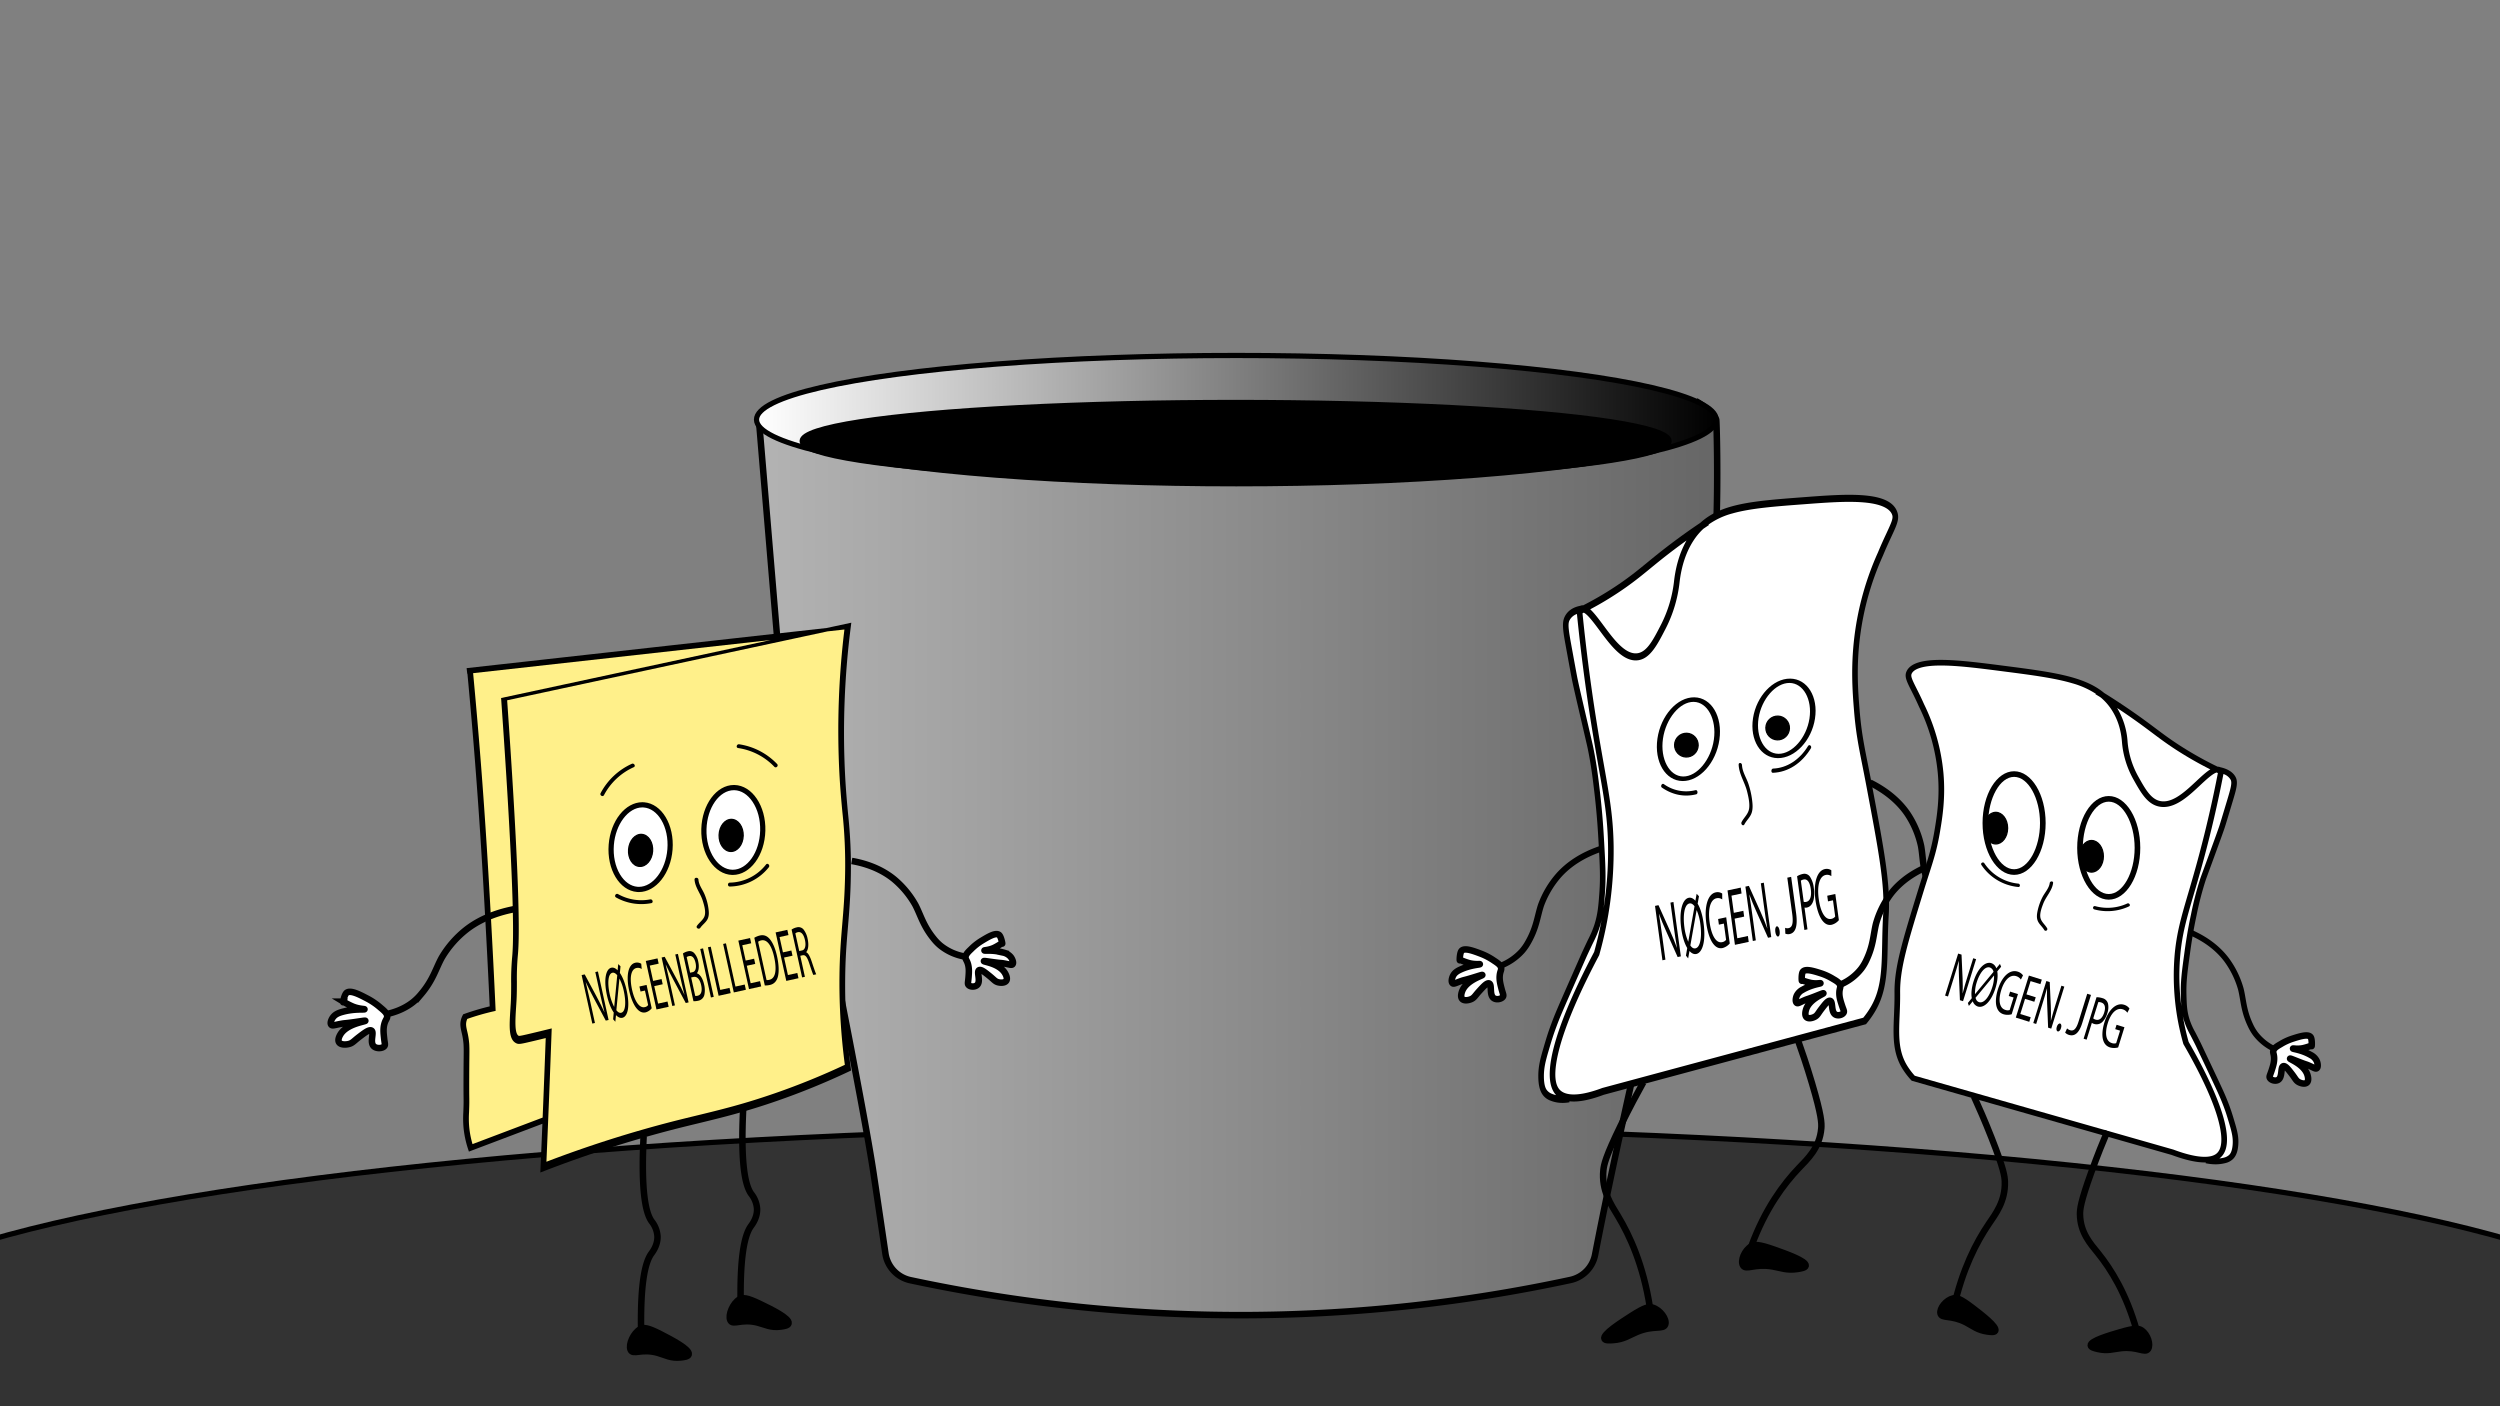 <svg id="Layer_1" data-name="Layer 1" xmlns="http://www.w3.org/2000/svg" xmlns:xlink="http://www.w3.org/1999/xlink" viewBox="0 0 1920 1080"><rect x="0" y="0" width="1920" height="1080" fill="#808080" stroke="none"/><defs><style>.cls-1{fill:#333;}.cls-1,.cls-2,.cls-3,.cls-4,.cls-5,.cls-6,.cls-7,.cls-9{stroke:#000;stroke-miterlimit:10;}.cls-1,.cls-3,.cls-4{stroke-width:4px;}.cls-2,.cls-5,.cls-6,.cls-7{stroke-width:5px;}.cls-2{fill:url(#linear-gradient);}.cls-3{fill:url(#White_Black);}.cls-5{fill:none;}.cls-7,.cls-8{fill:#fff;}.cls-10{fill:#fff08a;}</style><linearGradient id="linear-gradient" x1="583.19" y1="659.022" x2="1318.815" y2="659.022" gradientUnits="userSpaceOnUse"><stop offset="0" stop-color="#b3b3b3"/><stop offset="1" stop-color="#666"/></linearGradient><linearGradient id="White_Black" x1="581" y1="322.267" x2="1318.026" y2="322.267" gradientUnits="userSpaceOnUse"><stop offset="0" stop-color="#fff"/><stop offset="1"/></linearGradient></defs><title>forgrund</title><ellipse class="cls-1" cx="960" cy="1022.5" rx="1082" ry="157"/><path class="cls-2" d="M1302.367,308.015s11.759,6.566,15.659,14.237c.37.727,1.573,46.963,0,84.325-1.6,37.996-12.071,148.03-14.237,163.176-21.555,150.705-50.486,248.25-78.765,393.892a24.596,24.596,0,0,1-18.943,19.367,1206.865,1206.865,0,0,1-245.223,26.986A1212.312,1212.312,0,0,1,699.202,983.19h0a24.598,24.598,0,0,1-19.188-20.487q-.22-1.504-.452-3.082c-4.79-32.672-8.476-57.245-8.761-59.137-6.584-43.76-31.274-167.336-35.044-186.173L597.62,497.477q-.193-1.098-.286-2.209Q590.262,410.907,583.19,326.546"/><ellipse class="cls-3" cx="949.513" cy="322.267" rx="368.513" ry="49.267"/><ellipse class="cls-4" cx="948.966" cy="338.737" rx="332.921" ry="29.65"/><path class="cls-5" d="M1380.456,797.88c2.997,8.343,7.019,20.078,11.186,34.137,7.322,24.707,7.416,30.69,7.095,34.59-1.233,14.979-10.573,23.481-17.243,30.486-11.593,12.174-25.919,31.163-36.663,60.549"/><path class="cls-6" d="M1386.784,972.104c-.299,1.525-3.487,2.038-6.272,2.485-8.06,1.296-12.887-.88-19.179-1.959-13.905-2.385-20.263,3.108-22.652-.739-2.213-3.563,1.079-11.757,6.445-14.756,2.445-1.366,5.393-1.694,17.442,2.57C1371.559,962.887,1387.486,968.523,1386.784,972.104Z"/><path class="cls-6" d="M1232.209,1028.19c.656,1.416,3.88,1.196,6.696,1.003,8.15-.557,12.322-3.762,18.183-6.23,12.951-5.455,20.453-1.546,21.854-5.826,1.297-3.964-3.87-11.192-9.809-12.898-2.706-.777-5.651-.432-16.347,6.432C1244.805,1015.792,1230.667,1024.865,1232.209,1028.19Z"/><path class="cls-5" d="M1262.046,831.276c-4.482,8.021-10.596,19.342-17.284,33.044-11.754,24.078-12.958,30.261-13.369,34.371-1.581,15.786,5.968,26.556,11.186,35.215,9.069,15.049,19.541,37.734,24.579,70.447"/><path class="cls-5" d="M1436.152,601.045c16.55,8.245,24.831,18.135,28.884,24.123a72.08,72.08,0,0,1,10.357,24.566c1.645,9.011,1.005,17.458,5.923,29.624a37.931,37.931,0,0,0,3.7,7.212,43.205,43.205,0,0,0,15.913,13.887"/><path class="cls-7" d="M1508.068,696.76a48.049,48.049,0,0,1,10.692-3.992c6.164-1.46,13.014-3.083,15.025-.368,1.407,1.899.295,9.341.334,7.004h0a52.558,52.558,0,0,1-7.282,1.67c-4.795.619-8.272-.524-8.333-.244-.087.397,7.121,1.487,14.265,6.066,2.019,1.294,3.93,2.801,4.838,5.253.784,2.118.899,5.153-.465,5.905-1.017.56-2.167-.53-6.312-2.606-2.659-1.331-1.705-.642-7.953-3.461-4.846-2.186-7.247-3.425-7.406-3.176-.352.551,11.965,5.605,13.715,14.659.161.834.812,4.199-1.012,5.62-1.723,1.342-4.854.325-6.65-.732-2.362-1.391-2.668-3.001-5.343-6.881-2.746-3.984-5.003-7.257-6.732-6.922-2.663.517-1.103,9.022-5.349,10.873-2.308,1.006-5.762-.203-6.607-2.076-.567-1.257.33-2.17,1.854-5.864,1.466-3.554,2.707-6.561,2.824-10.14.115-3.523-.969-4.235-.082-6.19C1502.731,699.744,1503.948,698.687,1508.068,696.76Z"/><path d="M1450.527,703.077c1.459-24.08-3.395-49.836-13.102-101.349-4.652-24.686-7.566-35.255-9.311-57.093-1.127-14.107-2.486-32.294.334-55.051a217.479,217.479,0,0,1,17.665-62.875c8.097-19.619,13.438-25.795,11.115-33.135-2.664-8.415-12.289-11.984-25.528-13.125-13.411-1.156-30.531.18-47.863,1.495-37.658,2.856-61.817,4.796-77.958,19.554-7.284,4.899-14.573,10.072-21.729,15.456-8.251,6.207-14.064,10.975-19.193,15.181-5.908,4.845-11.01,9.029-18.255,14.157a250.645,250.645,0,0,1-30.827,18.604c-.023-.002-.046-.011-.068-.013a4.161,4.161,0,0,0-2.14.376c-5.824,1.123-9.991,4.079-12.103,8.635-2.251,4.857-1.02,11.599,1.217,23.839,2.792,15.281,4.193,22.951,4.735,25.499,1.235,5.807,2.089,9.521,6.332,27.777l2.767,11.901c2.464,10.591,2.56,11.005,2.842,12.402,2.654,13.14,3.834,23.205,5.084,33.862,1.979,16.874,2.697,29.653,3.172,38.11,1.023,18.219,1.438,26.778.566,38.735-.667,9.135-1.149,15.736-3.714,23.919a74.961,74.961,0,0,1-4.782,11.369c-1.234,2.579-2.769,5.789-4.822,10.252-.295.641-2.91,6.575-8.794,19.937-10.186,23.127-12.021,27.377-14.767,34.766-2.691,7.241-3.869,11.25-6.216,19.241-2.585,8.796-3.807,14.227-3.766,21.299.037,6.393,1.147,10.982,3.427,14.078a12.696,12.696,0,0,0,5.86,4.38,24.295,24.295,0,0,0,7.076,1.686,28.586,28.586,0,0,0,7.604-.402l-.092-.783c.287.035.559.08.859.106,5.777.498,13.913-.698,25.494-5.048l201.431-54.231a69.997,69.997,0,0,0,7.388-10.474C1452.01,756.13,1448.701,733.23,1450.527,703.077Z"/><path class="cls-8" d="M1248.811,451.025c7.366-5.213,12.523-9.442,18.493-14.338,5.096-4.179,10.873-8.917,19.053-15.071q4.418-3.324,8.899-6.526c-6.327,11.186-8.654,23.042-9.606,31.402a97.264,97.264,0,0,1-9.79,32.849c-6.123,11.917-10.889,21.297-18.244,22.338a10.229,10.229,0,0,1-2.322.061c-12.743-1.099-24.572-25.14-34.001-33.792A253.995,253.995,0,0,0,1248.811,451.025Z"/><path class="cls-8" d="M1228.79,608.396c-1.266-10.799-2.462-20.998-5.171-34.408-.301-1.492-.35-1.7-2.883-12.59l-2.767-11.9c-4.231-18.205-5.082-21.905-6.306-27.657-.522-2.454-1.918-10.093-4.698-25.31-2.083-11.403-3.026-17.012-1.693-19.886a10.21,10.21,0,0,1,5.815-5.107c3,29.892,6.608,56.626,10.229,79.741,7.779,49.659,13.264,67.676,13.666,98.911a282.489,282.489,0,0,1-3.386,47.263c.415-3.473.676-7.022.96-10.918.941-12.902.409-22.391-.558-39.617C1231.517,638.378,1230.793,625.475,1228.79,608.396Z"/><path class="cls-8" d="M1187.95,837.147c-.543-.737-2.195-2.98-2.237-10.366-.036-6.228,1.099-11.21,3.5-19.382,2.305-7.846,3.462-11.784,6.077-18.82,2.687-7.231,4.508-11.448,14.632-34.434,5.099-11.577,8.468-19.225,8.755-19.849,2.035-4.424,3.56-7.611,4.785-10.173a81.464,81.464,0,0,0,5.098-12.175c.575-1.836,1.05-3.6,1.455-5.329-1.656,8.755-3.608,16.939-5.703,24.475-14.703,27.808-46.251,91.823-29.199,109.971a20.012,20.012,0,0,1-3.107-.965A9.047,9.047,0,0,1,1187.95,837.147Z"/><path class="cls-8" d="M1436.991,772.912a65.354,65.354,0,0,1-6,8.691L1323.062,810.661l-92.326,24.857-.166.045-.162.061c-9.918,3.725-17.986,5.352-23.978,4.835-3.613-.311-6.402-1.404-8.29-3.248-7.874-7.692-1.24-31.37,3.415-44.801,5.673-16.368,14.532-35.982,26.331-58.296l.3-.567.179-.644a295.04,295.04,0,0,0,10.91-82.784c-.285-22.15-3.077-37.904-7.304-61.752-1.899-10.717-4.052-22.864-6.443-38.124-4.089-26.104-7.505-52.74-10.167-79.23.319-.159.635-.325.953-.485,2.988,1.295,7.977,8.018,12.06,13.526,7.72,10.416,16.469,22.221,26.641,23.098a13.701,13.701,0,0,0,3.094-.082c9.31-1.319,14.828-12.057,21.216-24.491l.141-.275a102.622,102.622,0,0,0,10.436-35.022c1.439-12.634,5.058-23.464,10.758-32.188a47.464,47.464,0,0,1,7.572-9.021c1.385-.93,2.771-1.868,4.154-2.776l-.193-.468a57.216,57.216,0,0,1,18.413-8.537c13.861-3.925,32.231-5.319,53.502-6.931l.874-.066c17.242-1.308,33.529-2.544,46.441-1.431l.002,0c15.924,1.373,20.653,6.04,21.816,9.713.778,2.459-.443,5.424-4.422,13.957-1.789,3.835-4.013,8.604-6.476,14.567A223.458,223.458,0,0,0,1424.205,488.73c-2.962,23.91-1.398,43.482-.363,56.433,1.36,17.02,3.465,27.608,6.378,42.263.902,4.539,1.925,9.683,3.029,15.542,9.591,50.897,14.405,76.444,12.997,99.679-.467,7.712-.602,14.818-.732,21.691C1445.142,743.876,1444.85,759.309,1436.991,772.912Z"/><path d="M1276.749,737.507l-5.693-41.773,2.655-.567,8.915,19.846c2.064,4.598,3.754,8.766,5.231,12.852l.048-.073c-.984-5.531-1.732-10.601-2.619-17.109l-2.382-17.477,2.291-.489,5.693,41.773-2.459.525-8.868-19.92c-1.947-4.369-3.854-8.872-5.421-13.194l-.075.08c.858,5.238,1.598,10.247,2.544,17.188l2.433,17.85Z"/><path d="M1294.801,733.909l.989-5.824c-2.071-3.384-3.745-8.704-4.59-14.902-1.799-13.201.799-22.621,5.716-23.671,1.732-.37,3.505.4,5.142,2.284l.964-5.372,1.785,1.915-1.006,5.7c2.08,3.446,3.69,8.716,4.526,14.852,1.985,14.565-1.061,22.806-5.559,23.766-1.788.382-3.597-.445-5.234-2.328l-1.034,5.707Zm6.596-37.89c-1.195-1.595-2.52-2.46-3.917-2.162-4.107.876-5.026,9.747-3.835,18.485a40.926,40.926,0,0,0,2.926,10.92l.02-.068Zm-3.203,30.086c1.184,1.725,2.417,2.546,3.926,2.224,3.94-.841,5.029-9.301,3.745-18.722a40.043,40.043,0,0,0-2.792-10.566l-.084.018Z"/><path d="M1328.457,724.558a10.803,10.803,0,0,1-5.471,3.527c-2.85.608-5.417-.502-7.793-4.014-2.093-3.125-3.86-8.488-4.747-14.996-1.67-12.463.944-22.397,7.258-23.744a6.316,6.316,0,0,1,4.956.919l.013,4.526a5.363,5.363,0,0,0-4.408-.909c-4.582.978-6.71,7.938-5.282,18.412,1.444,10.598,5.175,16.244,9.562,15.307a4.754,4.754,0,0,0,3.089-1.807l-1.698-12.458-3.828.817-.591-4.338,6.203-1.324Z"/><path d="M1339.505,703.959l-7.32,1.562,2.053,15.061,8.158-1.741.617,4.524-10.589,2.26-5.693-41.773,10.17-2.17.617,4.524-7.739,1.651,1.799,13.202,7.32-1.562Z"/><path d="M1346.168,722.693l-5.693-41.773,2.655-.567,8.915,19.846c2.064,4.598,3.754,8.766,5.231,12.852l.047-.073c-.984-5.531-1.732-10.601-2.619-17.109l-2.382-17.477,2.291-.489,5.693,41.773-2.459.525-8.868-19.92c-1.947-4.369-3.854-8.872-5.421-13.194l-.075.08c.858,5.238,1.598,10.247,2.544,17.188l2.433,17.85Z"/><path d="M1363.44,715.69c-.313-2.293.166-4.053,1.144-4.262s1.868,1.259,2.181,3.552c.304,2.232-.111,4.042-1.144,4.263C1364.642,719.452,1363.744,717.922,1363.44,715.69Z"/><path d="M1372.635,674.056l2.965-.633,3.81,27.952c1.512,11.094-1.022,15.143-4.974,15.986a5.741,5.741,0,0,1-3.304-.316l-.157-4.495a4.259,4.259,0,0,0,2.597.275c2.658-.567,3.93-3.071,2.815-11.253Z"/><path d="M1380.155,672.962a13.595,13.595,0,0,1,4.434-1.776,5.14,5.14,0,0,1,5.615,2.373A19.291,19.291,0,0,1,1393,681.956a24.083,24.083,0,0,1-.199,9.226c-.838,3.304-2.667,5.289-4.98,5.783a3.776,3.776,0,0,1-1.955.035l2.281,16.734-2.367.505Zm5.112,19.638a3.715,3.715,0,0,0,2.018.016c2.857-.61,4.167-4.143,3.381-9.906-.752-5.516-2.829-7.815-5.441-7.258a5.039,5.039,0,0,0-2.171.91Z"/><path d="M1412.254,706.676a10.788,10.788,0,0,1-5.466,3.526c-2.847.608-5.412-.503-7.786-4.015-2.092-3.125-3.857-8.488-4.744-14.997-1.67-12.463.941-22.396,7.249-23.742a6.306,6.306,0,0,1,4.951.92l.013,4.526a5.355,5.355,0,0,0-4.404-.91c-4.578.977-6.703,7.937-5.276,18.411,1.444,10.598,5.173,16.244,9.555,15.309a4.747,4.747,0,0,0,3.086-1.806L1407.736,691.44l-3.824.816-.591-4.338,6.197-1.322Z"/><ellipse class="cls-8" cx="1296.703" cy="567.691" rx="30.937" ry="21.354" transform="translate(416.435 1676.221) rotate(-75.191)"/><path d="M1300.767,539.036c10.601.163,17.696,13.423,15.493,28.955s-13.019,28.517-23.62,28.354-17.696-13.423-15.493-28.955,13.019-28.517,23.62-28.354m.495-3.494c-13.149-.202-25.849,14.028-28.367,31.783s6.1,32.313,19.249,32.515,25.849-14.028,28.367-31.783-6.1-32.313-19.249-32.515Z"/><ellipse class="cls-8" cx="1370.116" cy="551.714" rx="29.573" ry="21.184" transform="translate(421.459 1683.817) rotate(-71.972)"/><path d="M1374.342,524.499c10.593.094,17.607,12.636,15.316,27.388s-13.175,27.137-23.768,27.043-17.607-12.636-15.316-27.388,13.175-27.136,23.768-27.043m.515-3.319c-13.139-.116-25.913,13.461-28.532,30.324s5.91,30.629,19.049,30.745,25.913-13.461,28.532-30.324-5.91-30.628-19.049-30.744Z"/><path d="M1276.387,604.898c8.173,5.601,17.188,7.402,26.301,5.13,1.624-.405,1.109-3.596-.522-3.189a29.35,29.35,0,0,1-24.337-4.632c-1.449-.993-2.902,1.691-1.442,2.691Z"/><path d="M1388.6,572.912c-6.461,10.604-16.237,16.949-26.85,17.355-1.642.063-1.826,3.31-.168,3.246,11.589-.443,22.09-7.179,29.154-18.771,1.012-1.662-1.13-3.481-2.136-1.83Z"/><ellipse class="cls-9" cx="1295.153" cy="572.266" rx="9.095" ry="9.025" transform="translate(680.92 1848.051) rotate(-88.13)"/><path d="M1335.284,587.418c.391,7.375,4.731,13.4,6.463,20.372.959,3.859,2.163,8.998,1.601,13.01-.624,4.453-3.931,6.903-5.781,10.485-.906,1.754,1.23,3.583,2.136,1.83,1.6-3.098,4.283-5.229,5.502-8.662,1.152-3.246.808-6.971.368-10.378a64.138,64.138,0,0,0-2.877-12.352c-1.557-4.587-4.569-8.959-4.84-14.084-.109-2.059-2.682-2.308-2.571-.222Z"/><ellipse class="cls-9" cx="1365.242" cy="559.095" rx="9.095" ry="9.025" transform="translate(761.885 1905.362) rotate(-88.13)"/><path d="M1152.02,744.33l-1.691-4.261a40.934,40.934,0,0,0,16.74-11.07,36.566,36.566,0,0,0,4.395-6.299c4.425-7.713,6.009-14.025,7.541-20.131.69-2.751,1.343-5.35,2.235-8.055a74.619,74.619,0,0,1,14.121-23.817c8.152-9.113,19.237-16.13,32.95-20.856l1.581,4.301c-12.935,4.457-23.353,11.033-30.964,19.541a71.014,71.014,0,0,0-13.193,22.216c-.841,2.552-1.474,5.075-2.145,7.746-1.606,6.4-3.267,13.017-8.001,21.269a40.875,40.875,0,0,1-4.932,7.047A45.594,45.594,0,0,1,1152.02,744.33Z"/><path class="cls-7" d="M1147.434,737.8a47.534,47.534,0,0,0-10.045-5.329c-5.908-2.239-12.473-4.726-14.841-2.294-1.657,1.702-1.582,9.22-1.298,6.899h0a52.115,52.115,0,0,0,6.986,2.591c4.667,1.23,8.271.543,8.293.829.031.404-7.263.559-14.976,4.18-2.18,1.023-4.282,2.271-5.52,4.585-1.07,1.998-1.603,4.992-.354,5.912.931.686,2.22-.247,6.616-1.772,2.819-.978,1.779-.417,8.36-2.408,5.105-1.545,7.655-2.464,7.779-2.196.273.591-12.632,4.019-15.617,12.767-.275.805-1.385,4.058.227,5.7,1.522,1.551,4.766.945,6.691.128,2.534-1.075,3.058-2.632,6.245-6.134,3.272-3.596,5.961-6.55,7.627-5.996,2.568.854-.153,9.084,3.8,11.463,2.149,1.294,5.739.538,6.835-1.209.736-1.173-.027-2.193-1.028-6.05-.962-3.71-1.777-6.85-1.398-10.412.373-3.507,1.545-4.073.936-6.124C1152.311,741.443,1151.251,740.239,1147.434,737.8Z"/><path d="M649.098,752.313c.142-16.83,1.109-28.274,2.133-40.39.952-11.26,1.937-22.903,2.203-39.248a378.282,378.282,0,0,0-2.119-47.708c-.778-8.322-1.581-16.927-2.221-28.501a640.056,640.056,0,0,1,4.323-115.159l.388-3.075L634.798,482.32,358.355,513.128l.487,4.367.152-.017c2.088,22.247,4.029,44.674,5.764,66.739,3.981,50.62,6.158,89.712,7.907,121.123,1.251,22.457,2.405,45.171,3.432,67.548a191.17,191.17,0,0,0-18.468,5.422q-.545.189-1.088.384l-.806.288-.399.757a15.876,15.876,0,0,0-1.139,2.75c-1.187,3.872-.478,6.974.342,10.567a54.205,54.205,0,0,1,1.442,8.862c.045.638.084,1.662.116,3.043.045,1.969.025,3.894-.013,7.39-.035,3.244-.084,7.823-.109,15.019-.033,9.931.018,13.964.049,16.374.029,2.23.04,3.154-.048,6.229-.045,1.565-.094,2.936-.138,4.177a80.766,80.766,0,0,0,.148,11.859,75.16,75.16,0,0,0,3.416,16.238l.717,2.182,56.436-21.354c-.47,11.445-.95,22.85-1.436,34.059l-.145,3.353,3.131-1.207a895.209,895.209,0,0,1,100.6-32.237c5.837-1.487,11.529-2.869,17.032-4.204,18.882-4.585,36.716-8.914,61.121-17.394a555.838,555.838,0,0,0,55.319-22.613l1.454-.689-.218-1.595A475.894,475.894,0,0,1,649.098,752.313Z"/><path class="cls-10" d="M362.895,878.68a70.647,70.647,0,0,1-2.535-13.093,76.407,76.407,0,0,1-.13-11.28c.045-1.251.094-2.632.139-4.209.09-3.166.079-4.116.049-6.411-.031-2.396-.082-6.407-.049-16.302.024-7.181.073-11.75.108-14.987.038-3.543.059-5.495.012-7.539-.034-1.47-.075-2.534-.126-3.251a58.744,58.744,0,0,0-1.541-9.531c-.763-3.342-1.267-5.55-.424-8.3a11.374,11.374,0,0,1,.464-1.242c.071-.025.142-.05.213-.074a186.526,186.526,0,0,1,19.79-5.708l1.788-.41-.084-1.832c-1.048-22.979-2.231-46.333-3.517-69.415-1.75-31.433-3.93-70.554-7.914-121.223-1.739-22.113-3.684-44.587-5.777-66.882l228.771-25.495L384.839,536.083l.134,1.902C392.7,647.794,395.5,714.221,393.297,735.42a199.028,199.028,0,0,0-.724,20.205c-.009,4.979-.017,10.126-.324,15.143q-.115,1.863-.233,3.665c-.905,14.031-1.558,24.169,4.667,26.882,1.835.8,3.166.531,13.005-1.808,3.434-.817,6.591-1.58,9.426-2.274-.613,16.678-1.257,33.473-1.916,49.965q-.222,5.551-.449,11.104Z"/><path class="cls-10" d="M648.844,817.786a551.771,551.771,0,0,1-53.427,21.749c-24.205,8.41-41.94,12.716-60.715,17.274-5.516,1.339-11.219,2.724-17.081,4.216a897.688,897.688,0,0,0-97.965,31.195c.661-15.332,1.311-30.993,1.936-46.606.698-17.455,1.379-35.249,2.022-52.889l.106-2.912-2.829.699c-3.499.864-7.606,1.863-12.217,2.96-6.017,1.432-9.712,2.282-10.233,2.055-3.397-1.481-2.706-12.202-2.037-22.569.077-1.205.157-2.434.233-3.681.314-5.146.324-10.361.332-15.403a195.773,195.773,0,0,1,.7-19.759c2.216-21.327-.535-87.371-8.177-196.296l246.018-52.916,13.005-1.449a642.777,642.777,0,0,0-3.808,111.496c.645,11.657,1.488,20.694,2.233,28.667a374.555,374.555,0,0,1,2.1,47.227c-.264,16.195-1.242,27.763-2.188,38.95-.985,11.665-2.005,23.727-2.148,40.722A480.545,480.545,0,0,0,648.844,817.786Z"/><path class="cls-5" d="M654.131,661.218c17.085,2.968,27.293,9.749,32.62,14.122a70.791,70.791,0,0,1,16.28,19.684c4.057,7.82,5.92,15.757,13.795,25.563a36.993,36.993,0,0,0,5.365,5.595,40.661,40.661,0,0,0,18.144,8.329"/><path class="cls-7" d="M745.615,729.128a43.832,43.832,0,0,1,8.354-6.641c5.059-3.056,10.68-6.452,13.25-4.518,1.798,1.353,2.952,8.498,2.314,6.341h0a47.603,47.603,0,0,1-5.992,3.56c-4.084,1.903-7.504,1.82-7.477,2.095.037.389,6.758-.615,14.427,1.603a10.386,10.386,0,0,1,5.813,3.479c1.307,1.727,2.283,4.483,1.287,5.553-.743.798-2.078.116-6.361-.637-2.747-.483-1.7-.115-8.066-.966-4.937-.66-7.428-1.13-7.498-.856-.154.604,12.249,1.82,16.412,9.649.383.721,1.931,3.631.719,5.444-1.145,1.712-4.221,1.649-6.121,1.177-2.5-.62-3.236-2.015-6.731-4.835-3.588-2.895-6.537-5.274-7.977-4.485-2.218,1.215,1.618,8.594-1.623,11.476-1.762,1.567-5.18,1.416-6.471-.069-.866-.997-.332-2.085-.041-5.902.28-3.672.517-6.78-.41-10.1-.912-3.268-2.081-3.62-1.855-5.663C741.732,733.354,742.509,732.044,745.615,729.128Z"/><path class="cls-5" d="M396.702,697.911c-20.29,3.579-32.295,11.138-38.539,15.986a77.889,77.889,0,0,0-18.936,21.657c-4.65,8.552-6.684,17.184-15.837,27.968a41.865,41.865,0,0,1-6.262,6.172c-7.411,5.837-15.786,8.278-21.425,9.405"/><path class="cls-7" d="M292.352,773.999a52.031,52.031,0,0,0-10.112-7.011c-6.1-3.2-12.879-6.756-15.895-4.608-2.11,1.503-3.318,9.263-2.608,6.913h0a58.39,58.39,0,0,0,7.224,3.726c4.911,1.973,8.985,1.81,8.96,2.108-.035.421-8.067-.521-17.154,2.044-2.568.725-5.089,1.693-6.845,3.89-1.517,1.898-2.615,4.902-1.403,6.039.904.848,2.48.081,7.565-.826,3.262-.582,2.024-.161,9.589-1.218,5.868-.82,8.825-1.382,8.914-1.088.198.651-14.554,2.232-19.33,10.796-.44.788-2.216,3.972-.728,5.908,1.405,1.829,5.069,1.694,7.322,1.143,2.965-.725,3.808-2.25,7.907-5.378,4.208-3.211,7.665-5.85,9.4-5.026,2.672,1.268-1.725,9.338,2.205,12.388,2.137,1.658,6.206,1.422,7.709-.213,1.008-1.097.346-2.264-.091-6.39-.42-3.969-.775-7.328.251-10.942,1.01-3.558,2.394-3.964,2.077-6.17C297.08,778.491,296.123,777.09,292.352,773.999Z"/><path class="cls-5" d="M494.312,872.609c-2.142,42.493,1.561,59.115,6.198,65.451a20.48,20.48,0,0,1,4.438,11.469c.226,6.815-3.802,11.98-4.753,13.302-4.703,6.54-8.872,23.026-7.702,65.177"/><path class="cls-6" d="M528.945,1040.215c-.436,1.661-3.453,2.002-6.088,2.3-7.626.862-11.885-1.879-17.621-3.514-12.674-3.611-19.156,2.001-20.976-2.412-1.685-4.086,2.227-12.895,7.527-15.825,2.415-1.335,5.188-1.489,15.943,4.065C515.754,1028.973,529.97,1036.314,528.945,1040.215Z"/><path class="cls-6" d="M605.633,1016.357c-.393,1.672-3.399,2.092-6.025,2.459-7.601,1.062-11.931-1.567-17.707-3.05-12.764-3.278-19.097,2.503-21.032-1.86-1.792-4.041,1.888-12.949,7.109-16.017,2.379-1.398,5.147-1.625,16.044,3.645C592.152,1005.465,606.555,1012.43,605.633,1016.357Z"/><path class="cls-8" d="M490.701,683.099q-.613,0-1.232-.048c-12.43-.97-21.407-16.317-20.011-34.213,1.344-17.238,11.816-30.742,23.842-30.742q.614,0,1.232.048c5.892.459,11.22,4.181,15.005,10.479,3.915,6.514,5.693,14.942,5.007,23.733C513.199,669.595,502.726,683.099,490.701,683.099Z"/><path d="M493.302,616.095v4h0c.355,0,.717.014,1.074.042,5.229.408,10.004,3.787,13.446,9.515,3.702,6.161,5.381,14.168,4.728,22.547-1.243,15.935-11.044,28.899-21.849,28.899-.357,0-.719-.014-1.076-.042-5.229-.408-10.004-3.787-13.446-9.515-3.702-6.161-5.381-14.168-4.728-22.547,1.243-15.934,11.044-28.898,21.849-28.899l.001-4m-.002,0c-12.986.002-24.404,14.216-25.837,32.588-1.484,19.025,8.299,35.304,21.85,36.361.465.036.926.054,1.387.054,12.986,0,24.404-14.216,25.837-32.588,1.484-19.025-8.299-35.304-21.85-36.361-.465-.036-.926-.054-1.387-.054Z"/><path d="M473.142,689.268a39.871,39.871,0,0,0,27.013,4.357c1.896-.35,1.093-3.242-.797-2.893a36.504,36.504,0,0,1-24.701-4.055c-1.691-.935-3.206,1.655-1.514,2.59Z"/><path d="M588.322,663.935a36.127,36.127,0,0,1-27.78,13.922c-1.927.045-1.935,3.045,0,3a38.985,38.985,0,0,0,29.901-14.8c1.187-1.498-.922-3.635-2.121-2.121Z"/><ellipse class="cls-9" cx="491.963" cy="653.095" rx="12.306" ry="9.229" transform="translate(-197.407 1092.787) rotate(-85.54)"/><path d="M533.408,675.574c.389,5.775,4.498,10.505,6.215,15.931,1.071,3.385,2.563,8.228,1.576,11.738-.874,3.108-4.152,5.192-5.936,7.795-1.095,1.596,1.504,3.098,2.59,1.514,1.713-2.498,4.472-4.2,5.714-7.02,1.111-2.522.871-5.292.501-7.948a42.787,42.787,0,0,0-3.093-11.009c-1.556-3.621-4.295-6.974-4.567-11.002-.129-1.916-3.13-1.93-3,0Z"/><path d="M566.868,574.496a48.22,48.22,0,0,1,27.83,14.382c1.341,1.394,3.461-.729,2.121-2.121a50.805,50.805,0,0,0-29.154-15.153c-1.889-.289-2.703,2.601-.797,2.893Z"/><path d="M485.219,586.615a50.687,50.687,0,0,0-23.937,22.501c-.907,1.704,1.682,3.221,2.59,1.514a48.075,48.075,0,0,1,22.861-21.424c1.756-.796.232-3.383-1.514-2.591Z"/><path class="cls-8" d="M562.335,669.953c-12.464-.331-22.216-15.197-21.74-33.141.467-17.615,10.806-31.946,23.046-31.946.14,0,.281.001.421.005,5.907.157,11.419,3.601,15.522,9.696,4.244,6.305,6.452,14.631,6.218,23.444-.467,17.616-10.804,31.946-23.044,31.946C562.757,669.958,562.475,669.957,562.335,669.953Z"/><path d="M563.64,606.866c.122,0,.246.002.368.005,5.243.139,10.185,3.269,13.916,8.813,4.013,5.963,6.101,13.874,5.878,22.275-.439,16.542-9.88,30-21.046,30-.122,0-.246-.002-.368-.005-5.243-.139-10.185-3.269-13.916-8.813-4.013-5.963-6.101-13.874-5.878-22.275.439-16.542,9.88-30,21.046-30m0-4c-13.38,0-24.545,15.039-25.045,33.894-.506,19.076,10.099,34.832,23.686,35.193.158.004.317.006.474.006,13.379,0,24.545-15.039,25.045-33.894.506-19.076-10.099-34.832-23.686-35.193-.158-.004-.317-.006-.474-.006Z"/><ellipse class="cls-9" cx="561.521" cy="641.59" rx="12.306" ry="9.229" transform="translate(-94.736 1185.897) rotate(-88.48)"/><path class="cls-5" d="M570.784,851.514c-2.142,42.493,1.561,59.115,6.199,65.451a20.481,20.481,0,0,1,4.438,11.469c.226,6.815-3.802,11.98-4.753,13.302-4.703,6.54-8.872,23.026-7.703,65.177"/><path d="M454.891,786.099l-8.192-37.241,2.348-.516,9.485,17.666c2.196,4.093,4.024,7.804,5.654,11.443l.037-.066c-1.291-4.93-2.338-9.449-3.614-15.251l-3.427-15.581,2.028-.446,8.192,37.241-2.176.478-9.448-17.733c-2.073-3.889-4.122-7.898-5.85-11.747l-.062.072c1.157,4.669,2.191,9.134,3.552,15.322l3.5,15.913Z"/><path d="M470.884,782.813l.464-5.199c-2.114-3.011-4.011-7.748-5.227-13.274-2.589-11.769-.941-20.183,3.411-21.141,1.533-.337,3.185.342,4.797,2.015l.474-4.796,1.748,1.7-.488,5.089c2.126,3.066,3.962,7.76,5.166,13.23,2.856,12.985.717,20.349-3.263,21.225-1.582.348-3.272-.382-4.885-2.054l-.512,5.095Zm3.16-33.829c-1.193-1.417-2.45-2.184-3.686-1.912-3.634.799-3.811,8.717-2.098,16.507a38.768,38.768,0,0,0,3.436,9.73l.013-.061Zm-.677,26.853c1.193,1.534,2.363,2.261,3.699,1.967,3.486-.767,3.847-8.319,2-16.718a37.839,37.839,0,0,0-3.289-9.414l-.074.016Z"/><path d="M500.508,774.327a8.778,8.778,0,0,1-4.668,3.17c-2.522.555-4.915-.425-7.312-3.547-2.115-2.778-4.098-7.555-5.375-13.357-2.419-11.111-.793-19.984,4.795-21.213a5.976,5.976,0,0,1,4.53.799l.344,4.037a5.088,5.088,0,0,0-4.037-.792c-4.055.892-5.461,7.11-3.407,16.448,2.078,9.448,5.852,14.469,9.734,13.615a3.884,3.884,0,0,0,2.65-1.625l-2.443-11.107-3.388.745-.851-3.867,5.489-1.207Z"/><path d="M508.948,755.903,502.47,757.328l2.954,13.427,7.22-1.588.887,4.033-9.37,2.061-8.192-37.241,9-1.98.887,4.033-6.849,1.506,2.589,11.77,6.478-1.425Z"/><path d="M516.322,772.587,508.13,735.345l2.348-.517,9.485,17.667c2.196,4.093,4.024,7.804,5.654,11.443l.037-.066c-1.291-4.93-2.338-9.449-3.614-15.251L518.613,733.04l2.028-.446,8.192,37.241-2.176.479-9.448-17.733c-2.073-3.889-4.122-7.898-5.85-11.747l-.062.072c1.157,4.669,2.191,9.133,3.552,15.322l3.5,15.913Z"/><path d="M524.506,732.264a10.103,10.103,0,0,1,3.761-1.638,4.836,4.836,0,0,1,5.17,1.701,13.308,13.308,0,0,1,2.83,6.271c.79,3.591.42,6.974-1.02,8.797l.024.111c1.777.536,4.276,3.057,5.491,8.582a18.127,18.127,0,0,1,.232,7.769,5.991,5.991,0,0,1-4.995,4.749,11.851,11.851,0,0,1-3.435.292Zm5.505,14.777,1.953-.43c2.274-.5,3.026-3.446,2.236-7.038-.96-4.365-2.82-5.751-4.996-5.273a4.457,4.457,0,0,0-1.831.75Zm3.926,17.847a5.402,5.402,0,0,0,1.853-.176c2.225-.49,3.876-2.764,2.685-8.179-1.118-5.083-3.533-6.753-5.882-6.237l-1.78.392Z"/><path d="M539.946,728.347l8.192,37.241-2.151.473L537.795,728.82Z"/><path d="M543.703,727.521l2.151-.473,7.304,33.208,7.12-1.566.887,4.033-9.271,2.039Z"/><path d="M555.371,724.954l2.151-.473,7.304,33.208,7.12-1.566.887,4.033-9.271,2.039Z"/><path d="M580.018,740.27l-6.478,1.425,2.954,13.427,7.22-1.588.887,4.033-9.37,2.061-8.192-37.241,9-1.98.887,4.033-6.849,1.506,2.589,11.77,6.478-1.425Z"/><path d="M579.31,720.21a14.686,14.686,0,0,1,4.404-1.779c3.091-.68,5.644.438,7.771,3.157,2.151,2.712,3.965,6.832,5.289,12.854,1.337,6.079,1.59,11.236.786,15.004-.792,3.823-2.95,6.268-6.189,6.981a16.206,16.206,0,0,1-4.003.417Zm9.395,32.458a6.398,6.398,0,0,0,2.236-.202c4.599-1.012,5.832-7.308,3.62-17.364-1.907-8.791-5.361-13.882-9.91-12.881a5.95,5.95,0,0,0-2.412,1.052Z"/><path d="M608.644,733.974l-6.478,1.425,2.954,13.427,7.22-1.588.887,4.033-9.37,2.061-8.192-37.241,9-1.98.887,4.033-6.849,1.506,2.589,11.77,6.478-1.425Z"/><path d="M607.936,713.913a10.809,10.809,0,0,1,3.959-1.682,4.997,4.997,0,0,1,5.49,1.979,16.855,16.855,0,0,1,2.866,6.784c1.081,4.917.414,8.481-1.049,10.194l.036.165c1.505.712,2.854,3.196,4.101,6.976,1.686,5.074,2.872,8.579,3.534,9.939l-2.225.489c-.503-.99-1.579-4.113-3.07-8.652-1.625-5.03-2.941-6.768-4.93-6.503l-2.027.446,3.549,16.134-2.151.473Zm5.882,16.49,2.201-.484c2.299-.506,3.138-3.644,2.202-7.899-1.057-4.806-3.077-6.564-5.364-6.118a4.37,4.37,0,0,0-2.029.909Z"/><path d="M1461.307,821.16a58.41,58.41,0,0,0,6.881,8.845l199.608,56.993c11.412,4.257,19.526,5.767,25.357,5.767.302,0,.578-.018.868-.025l-.133.617a36.257,36.257,0,0,0,7.621.842,29.859,29.859,0,0,0,7.198-.857,12.67,12.67,0,0,0,6.116-3.085c2.451-2.308,3.804-5.885,4.173-10.971.408-5.627-.539-10.034-2.68-17.214-1.945-6.523-2.921-9.794-5.25-15.743-2.376-6.07-4-9.58-13.037-28.689-5.221-11.041-7.541-15.944-7.804-16.474-1.832-3.694-3.209-6.355-4.315-8.492a53.993,53.993,0,0,1-4.216-9.379c-2.154-6.69-2.296-11.978-2.493-19.296-.257-9.578.604-16.363,2.577-30.796.915-6.699,2.3-16.823,5.162-30.12a245.823,245.823,0,0,1,6.864-26.607c.356-1.093.474-1.415,3.499-9.677l3.397-9.284c5.21-14.241,6.261-17.139,7.803-21.677.677-1.992,2.483-8.001,6.08-19.974,2.882-9.59,4.469-14.873,2.459-18.894-1.886-3.772-5.92-6.41-11.715-7.704a5.178,5.178,0,0,0-2.131-.446c-.023,0-.047.005-.069.005a273.296,273.296,0,0,1-30.014-16.925c-7.014-4.579-11.925-8.26-17.611-12.522-4.936-3.7-10.531-7.894-18.5-13.402-6.912-4.777-13.968-9.395-21.034-13.795-15.455-12.856-39.632-16.058-77.327-20.916-17.35-2.236-34.484-4.474-48.021-4.474-13.363,0-23.22,2.18-26.334,8.696-2.715,5.683,2.332,10.966,9.452,27.14a146.787,146.787,0,0,1,14.493,51.264c1.654,18.309-.654,32.694-2.518,43.846-2.885,17.264-6.362,25.477-12.316,44.809-12.425,40.34-18.637,60.511-18.419,79.78C1455.252,786.455,1450.74,804.458,1461.307,821.16Z"/><path class="cls-8" d="M1697.526,590.884c-9.923,6.24-23.056,24.567-35.919,24.567a12.99,12.99,0,0,1-2.331-.208c-7.337-1.334-11.64-9.127-17.175-19.034a66.141,66.141,0,0,1-8.136-26.821A56.985,56.985,0,0,0,1625.94,543.73q4.327,2.866,8.604,5.806c7.901,5.46,13.46,9.628,18.365,13.305,5.746,4.307,10.709,8.028,17.841,12.683A275.7,275.7,0,0,0,1697.526,590.884Z"/><path class="cls-8" d="M1677.493,732.617c-1.865,13.646-2.892,21.164-2.615,31.499.084,3.121.162,5.964.399,8.757a179.655,179.655,0,0,1-.953-37.856c2.023-24.837,8.469-38.803,18.86-77.8,4.837-18.152,9.848-39.186,14.412-62.776a9.957,9.957,0,0,1,5.579,4.464c1.19,2.379-.048,6.78-2.732,15.714-3.583,11.923-5.381,17.908-6.033,19.826-1.528,4.495-2.574,7.382-7.77,21.583l-3.397,9.283c-3.11,8.495-3.17,8.658-3.55,9.825a249.218,249.218,0,0,0-6.979,27.035C1679.815,715.63,1678.418,725.852,1677.493,732.617Z"/><path class="cls-8" d="M1707.668,889.142a24.118,24.118,0,0,1-3.172.555c18.077-13.277-10.308-66.401-23.642-89.546a198.241,198.241,0,0,1-4.462-19.875c.317,1.404.703,2.841,1.186,4.342a58.659,58.659,0,0,0,4.492,10.042c1.098,2.123,2.466,4.765,4.281,8.426.256.516,3.245,6.836,7.769,16.402,8.982,18.993,10.594,22.475,12.919,28.416,2.263,5.781,3.222,8.995,5.131,15.399,1.989,6.67,2.872,10.714,2.512,15.669-.426,5.877-2.202,7.549-2.786,8.099A9.245,9.245,0,0,1,1707.668,889.142Z"/><path class="cls-8" d="M1458.917,779.595c.225-5.48.458-11.146.388-17.317-.21-18.593,5.952-38.599,18.227-78.457,1.413-4.588,2.707-8.613,3.849-12.164,3.687-11.466,6.351-19.751,8.6-33.206,1.711-10.239,4.297-25.712,2.56-44.949a151.296,151.296,0,0,0-14.876-52.695c-2.167-4.916-4.154-8.864-5.753-12.04-3.557-7.066-4.63-9.51-3.721-11.414,1.359-2.844,6.353-6.235,22.427-6.235h.002c13.034,0,29.336,2.102,46.595,4.326l.875.113c21.292,2.744,39.68,5.113,53.405,9.189a65.643,65.643,0,0,1,18.061,8.06l-.218.359c1.343.818,2.687,1.659,4.031,2.495a41.895,41.895,0,0,1,7.141,7.701c5.276,7.337,8.352,16.206,9.143,26.362a70.092,70.092,0,0,0,8.672,28.596l.128.229c5.775,10.336,10.762,19.263,20.05,20.952a17.409,17.409,0,0,0,3.104.278c10.267,0,19.671-8.797,27.968-16.559,4.388-4.104,9.75-9.114,12.82-9.94.312.149.62.303.933.452-4.048,20.905-8.862,41.874-14.324,62.373-3.193,11.984-5.986,21.506-8.451,29.906-5.484,18.694-9.106,31.043-10.541,48.656a190.056,190.056,0,0,0,6.673,66.648l.146.525.272.472c10.7,18.573,18.586,34.795,23.439,48.214,3.982,11.01,9.421,30.315,1.109,35.898-1.993,1.339-4.852,2.017-8.499,2.017-6.049,0-14.072-1.849-23.845-5.495l-.16-.06-.164-.047-91.49-26.123-106.952-30.537a53.986,53.986,0,0,1-5.579-7.331C1457.771,807.479,1458.276,795.174,1458.917,779.595Z"/><path class="cls-5" d="M1618.522,868.689c-3.271,7.705-7.694,18.553-12.398,31.591-8.265,22.912-8.73,28.563-8.684,32.269.178,14.236,8.182,22.844,13.839,29.873,9.832,12.217,21.732,31.042,29.697,59.479"/><path class="cls-6" d="M1605.67,1033.31c.176,1.46,3.06,2.139,5.579,2.732,7.291,1.717,11.844-.046,17.668-.683,12.87-1.407,18.338,4.174,20.768.683,2.25-3.233-.241-11.181-4.96-14.344-2.15-1.441-4.825-1.931-16.119,1.366C1620.182,1025.524,1605.255,1029.882,1605.67,1033.31Z"/><path class="cls-6" d="M1532.352,1022.053c-.69,1.298-3.625.894-6.189.54-7.42-1.023-11.033-4.308-16.238-6.999-11.501-5.947-18.611-2.709-19.621-6.84-.935-3.827,4.25-10.345,9.791-11.596,2.524-.57,5.197-.064,14.546,7.078C1521.616,1009.564,1533.973,1019.004,1532.352,1022.053Z"/><path class="cls-5" d="M1515.965,841.975c3.591,7.856,8.466,18.933,13.714,32.294,9.224,23.48,9.933,29.399,10.049,33.31.445,15.021-7.144,24.743-12.466,32.61-9.25,13.674-20.269,34.483-26.953,65.102"/><path d="M1746.646,807.982l1.817-3.925a37.446,37.446,0,0,1-14.611-11.487,34.661,34.661,0,0,1-3.62-6.223c-3.558-7.561-4.607-13.626-5.621-19.491-.457-2.643-.889-5.14-1.533-7.751a71.339,71.339,0,0,0-11.406-23.378c-6.879-9.113-16.574-16.423-28.818-21.726l-1.719,3.969c11.549,5.003,20.662,11.854,27.084,20.363a67.891,67.891,0,0,1,10.659,21.808c.608,2.464,1.027,4.888,1.471,7.454,1.063,6.149,2.163,12.506,5.969,20.596a38.743,38.743,0,0,0,4.064,6.963A41.716,41.716,0,0,0,1746.646,807.982Z"/><path class="cls-7" d="M1751.255,802.089a43.142,43.142,0,0,1,9.527-4.426c5.546-1.756,11.709-3.708,13.721-1.264,1.408,1.71.863,8.813.75,6.601h0a46.849,46.849,0,0,1-6.555,2.023c-4.347.878-7.6.009-7.638.278-.054.38,6.608.972,13.434,4.865a10.223,10.223,0,0,1,4.759,4.671c.852,1.954,1.149,4.817-.051,5.611-.895.592-2.016-.369-5.939-2.079-2.517-1.097-1.601-.503-7.495-2.787-4.572-1.772-6.846-2.796-6.976-2.551-.287.542,11.3,4.57,13.476,13.022.2.778,1.009,3.921-.569,5.375-1.491,1.374-4.42.603-6.129-.287-2.249-1.171-2.631-2.675-5.324-6.18-2.765-3.599-5.037-6.556-6.597-6.134-2.403.651-.437,8.597-4.203,10.606-2.048,1.092-5.284.159-6.176-1.56-.599-1.153.164-2.071,1.324-5.657,1.116-3.449,2.06-6.368,1.94-9.758-.118-3.338-1.155-3.945-.468-5.847C1746.563,805.236,1747.609,804.162,1751.255,802.089Z"/><path class="cls-5" d="M1479.775,665.802c-15.662,6.785-23.864,15.631-27.951,21.045a69.685,69.685,0,0,0-11.032,22.594c-2.076,8.419-2.026,16.444-7.297,27.646a36.405,36.405,0,0,1-3.842,6.593,40.023,40.023,0,0,1-15.438,12.159"/><path class="cls-7" d="M1407.918,751.907a43.138,43.138,0,0,0-9.527-4.426c-5.546-1.756-11.709-3.708-13.721-1.264-1.408,1.71-.862,8.813-.75,6.601h0a46.863,46.863,0,0,0,6.555,2.023c4.347.878,7.6.009,7.638.278.054.38-6.608.972-13.434,4.865a10.223,10.223,0,0,0-4.759,4.671c-.852,1.954-1.149,4.817.051,5.611.895.592,2.016-.369,5.939-2.079,2.517-1.097,1.601-.503,7.495-2.787,4.572-1.772,6.846-2.796,6.976-2.551.287.542-11.3,4.569-13.476,13.022-.2.778-1.009,3.921.569,5.375,1.491,1.373,4.42.603,6.129-.287,2.249-1.171,2.631-2.675,5.324-6.18,2.765-3.599,5.037-6.556,6.597-6.134,2.403.651.437,8.597,4.203,10.606,2.048,1.092,5.284.159,6.176-1.56.599-1.153-.164-2.071-1.324-5.657-1.116-3.449-2.06-6.368-1.94-9.759.118-3.338,1.155-3.945.468-5.847C1412.61,755.054,1411.564,753.98,1407.918,751.907Z"/><path d="M1493.817,764.603l10.048-32.267,2.59.807.805,18.159c.185,4.207.19,7.937.034,11.512l.069-.03c1.124-4.377,2.292-8.319,3.857-13.347l4.204-13.5,2.236.696L1507.613,768.9l-2.4-.747-.736-18.19c-.163-3.99-.242-8.058-.081-11.842l-.097.023c-1.131,4.112-2.284,8.007-3.954,13.369L1496.053,765.3Z"/><path d="M1511.34,770.27l3.002-3.686c-.632-3.348-.205-7.889,1.286-12.677,3.175-10.197,8.929-15.706,13.727-14.211a6.099,6.099,0,0,1,3.79,3.964l2.816-3.377.908,2.173-2.973,3.591c.618,3.396.151,7.872-1.325,12.611-3.503,11.251-9.231,15.717-13.621,14.35a6.226,6.226,0,0,1-3.857-4.038l-3,3.583Zm19.679-23.911a4.46,4.46,0,0,0-2.735-3.32c-4.008-1.248-8.053,4.635-10.155,11.385a27.448,27.448,0,0,0-1.335,9.09l.042-.04Zm-13.798,19.913c.438,1.765,1.247,2.91,2.72,3.368,3.844,1.197,7.894-4.317,10.16-11.594a26.766,26.766,0,0,0,1.327-8.777l-.082-.025Z"/><path d="M1544.971,778.957a11.449,11.449,0,0,1-6.195.014c-2.781-.866-4.684-2.824-5.544-6.401-.746-3.173-.386-7.787,1.179-12.815,3.024-9.614,8.978-15.48,15.14-13.561a7.72,7.72,0,0,1,4.118,2.91l-1.631,3.221a6.528,6.528,0,0,0-3.63-2.653c-4.471-1.392-8.909,2.583-11.429,10.673-2.549,8.186-1.247,13.896,3.034,15.229a5.119,5.119,0,0,0,3.431.124l2.997-9.623-3.735-1.163,1.044-3.351,6.053,1.885Z"/><path d="M1562.373,769.356l-7.143-2.224-3.623,11.634,7.961,2.479L1558.48,784.74l-10.333-3.218,10.048-32.267,9.924,3.091-1.088,3.495-7.552-2.352-3.176,10.198,7.143,2.224Z"/><path d="M1561.559,785.698l10.048-32.267,2.59.807.805,18.159c.185,4.207.19,7.937.034,11.512l.069-.03c1.124-4.377,2.292-8.319,3.857-13.347l4.204-13.5,2.236.696-10.048,32.267-2.4-.747-.736-18.19c-.163-3.99-.242-8.058-.081-11.842l-.096.023c-1.131,4.112-2.284,8.007-3.954,13.369l-4.294,13.788Z"/><path d="M1579.617,788.591c.552-1.771,1.621-2.804,2.575-2.506s1.221,1.746.67,3.517c-.537,1.724-1.567,2.821-2.575,2.507C1579.332,791.811,1579.08,790.315,1579.617,788.591Z"/><path d="M1602.991,763.204l2.893.901-6.724,21.592c-2.668,8.569-6.415,10.291-10.272,9.09a7.197,7.197,0,0,1-2.854-1.729l1.491-3.264a5.326,5.326,0,0,0,2.233,1.378c2.594.808,4.645-.392,6.613-6.712Z"/><path d="M1610.143,765.852a15.934,15.934,0,0,1,4.628.758,5.799,5.799,0,0,1,4.183,4.244,13.381,13.381,0,0,1-.536,7.238,15.316,15.316,0,0,1-3.527,6.464,6.342,6.342,0,0,1-6.573,1.84,4.771,4.771,0,0,1-1.769-.866l-4.025,12.926-2.31-.719Zm-2.535,16.279a4.692,4.692,0,0,0,1.807.93c2.788.868,5.247-1.045,6.634-5.497,1.327-4.261.295-6.84-2.254-7.634a5.838,5.838,0,0,0-2.281-.343Z"/><path d="M1626.743,804.422a11.431,11.431,0,0,1-6.19.015c-2.779-.865-4.679-2.822-5.538-6.399-.745-3.173-.384-7.787,1.181-12.814,3.024-9.614,8.975-15.481,15.13-13.564a7.708,7.708,0,0,1,4.114,2.909l-1.631,3.221a6.518,6.518,0,0,0-3.626-2.652c-4.467-1.391-8.903,2.585-11.422,10.675-2.549,8.186-1.249,13.895,3.027,15.227a5.111,5.111,0,0,0,3.428.123l2.997-9.623-3.732-1.162,1.044-3.351,6.047,1.883Z"/><ellipse class="cls-8" cx="1619.505" cy="651.148" rx="22.063" ry="37.636"/><path d="M1619.505,615.675c10.787,0,19.9,16.245,19.9,35.473s-9.113,35.473-19.9,35.473-19.9-16.245-19.9-35.473,9.113-35.473,19.9-35.473m0-4.326c-13.379,0-24.226,17.819-24.226,39.799s10.846,39.799,24.226,39.799,24.226-17.819,24.226-39.799-10.846-39.799-24.226-39.799Z"/><ellipse class="cls-8" cx="1546.828" cy="632.114" rx="22.063" ry="37.636"/><path d="M1546.828,596.641c10.787,0,19.9,16.245,19.9,35.473s-9.113,35.473-19.9,35.473-19.9-16.245-19.9-35.473,9.113-35.473,19.9-35.473m0-4.326c-13.38,0-24.226,17.819-24.226,39.799s10.846,39.799,24.226,39.799,24.226-17.819,24.226-39.799-10.846-39.799-24.226-39.799Z"/><path d="M1635.063,696.121a38.854,38.854,0,0,1-26.696,2.279,1.299,1.299,0,0,1,.69-2.503,35.951,35.951,0,0,0,24.696-2.018c1.508-.691,2.828,1.545,1.31,2.241Z"/><path d="M1523.958,662.959a35.48,35.48,0,0,0,26.082,15.658c1.647.163,1.664,2.76,0,2.596a38.249,38.249,0,0,1-28.324-16.943c-.931-1.392,1.316-2.693,2.241-1.31Z"/><ellipse class="cls-9" cx="1606.289" cy="657.637" rx="9.085" ry="12.113"/><ellipse class="cls-9" cx="1532.747" cy="636.007" rx="9.085" ry="12.113"/><path d="M1576.784,678.164c-.775,5.844-5.449,10.342-7.55,15.774-1.163,3.006-2.64,7.015-2.283,10.247.396,3.588,3.593,5.765,5.266,8.743a1.299,1.299,0,0,1-2.241,1.31c-1.447-2.576-4.033-4.456-5.08-7.273-.99-2.663-.451-5.605.168-8.287a42.34,42.34,0,0,1,3.531-9.635c1.802-3.545,5.056-6.818,5.594-10.88.216-1.632,2.815-1.653,2.596,0Z"/></svg>
